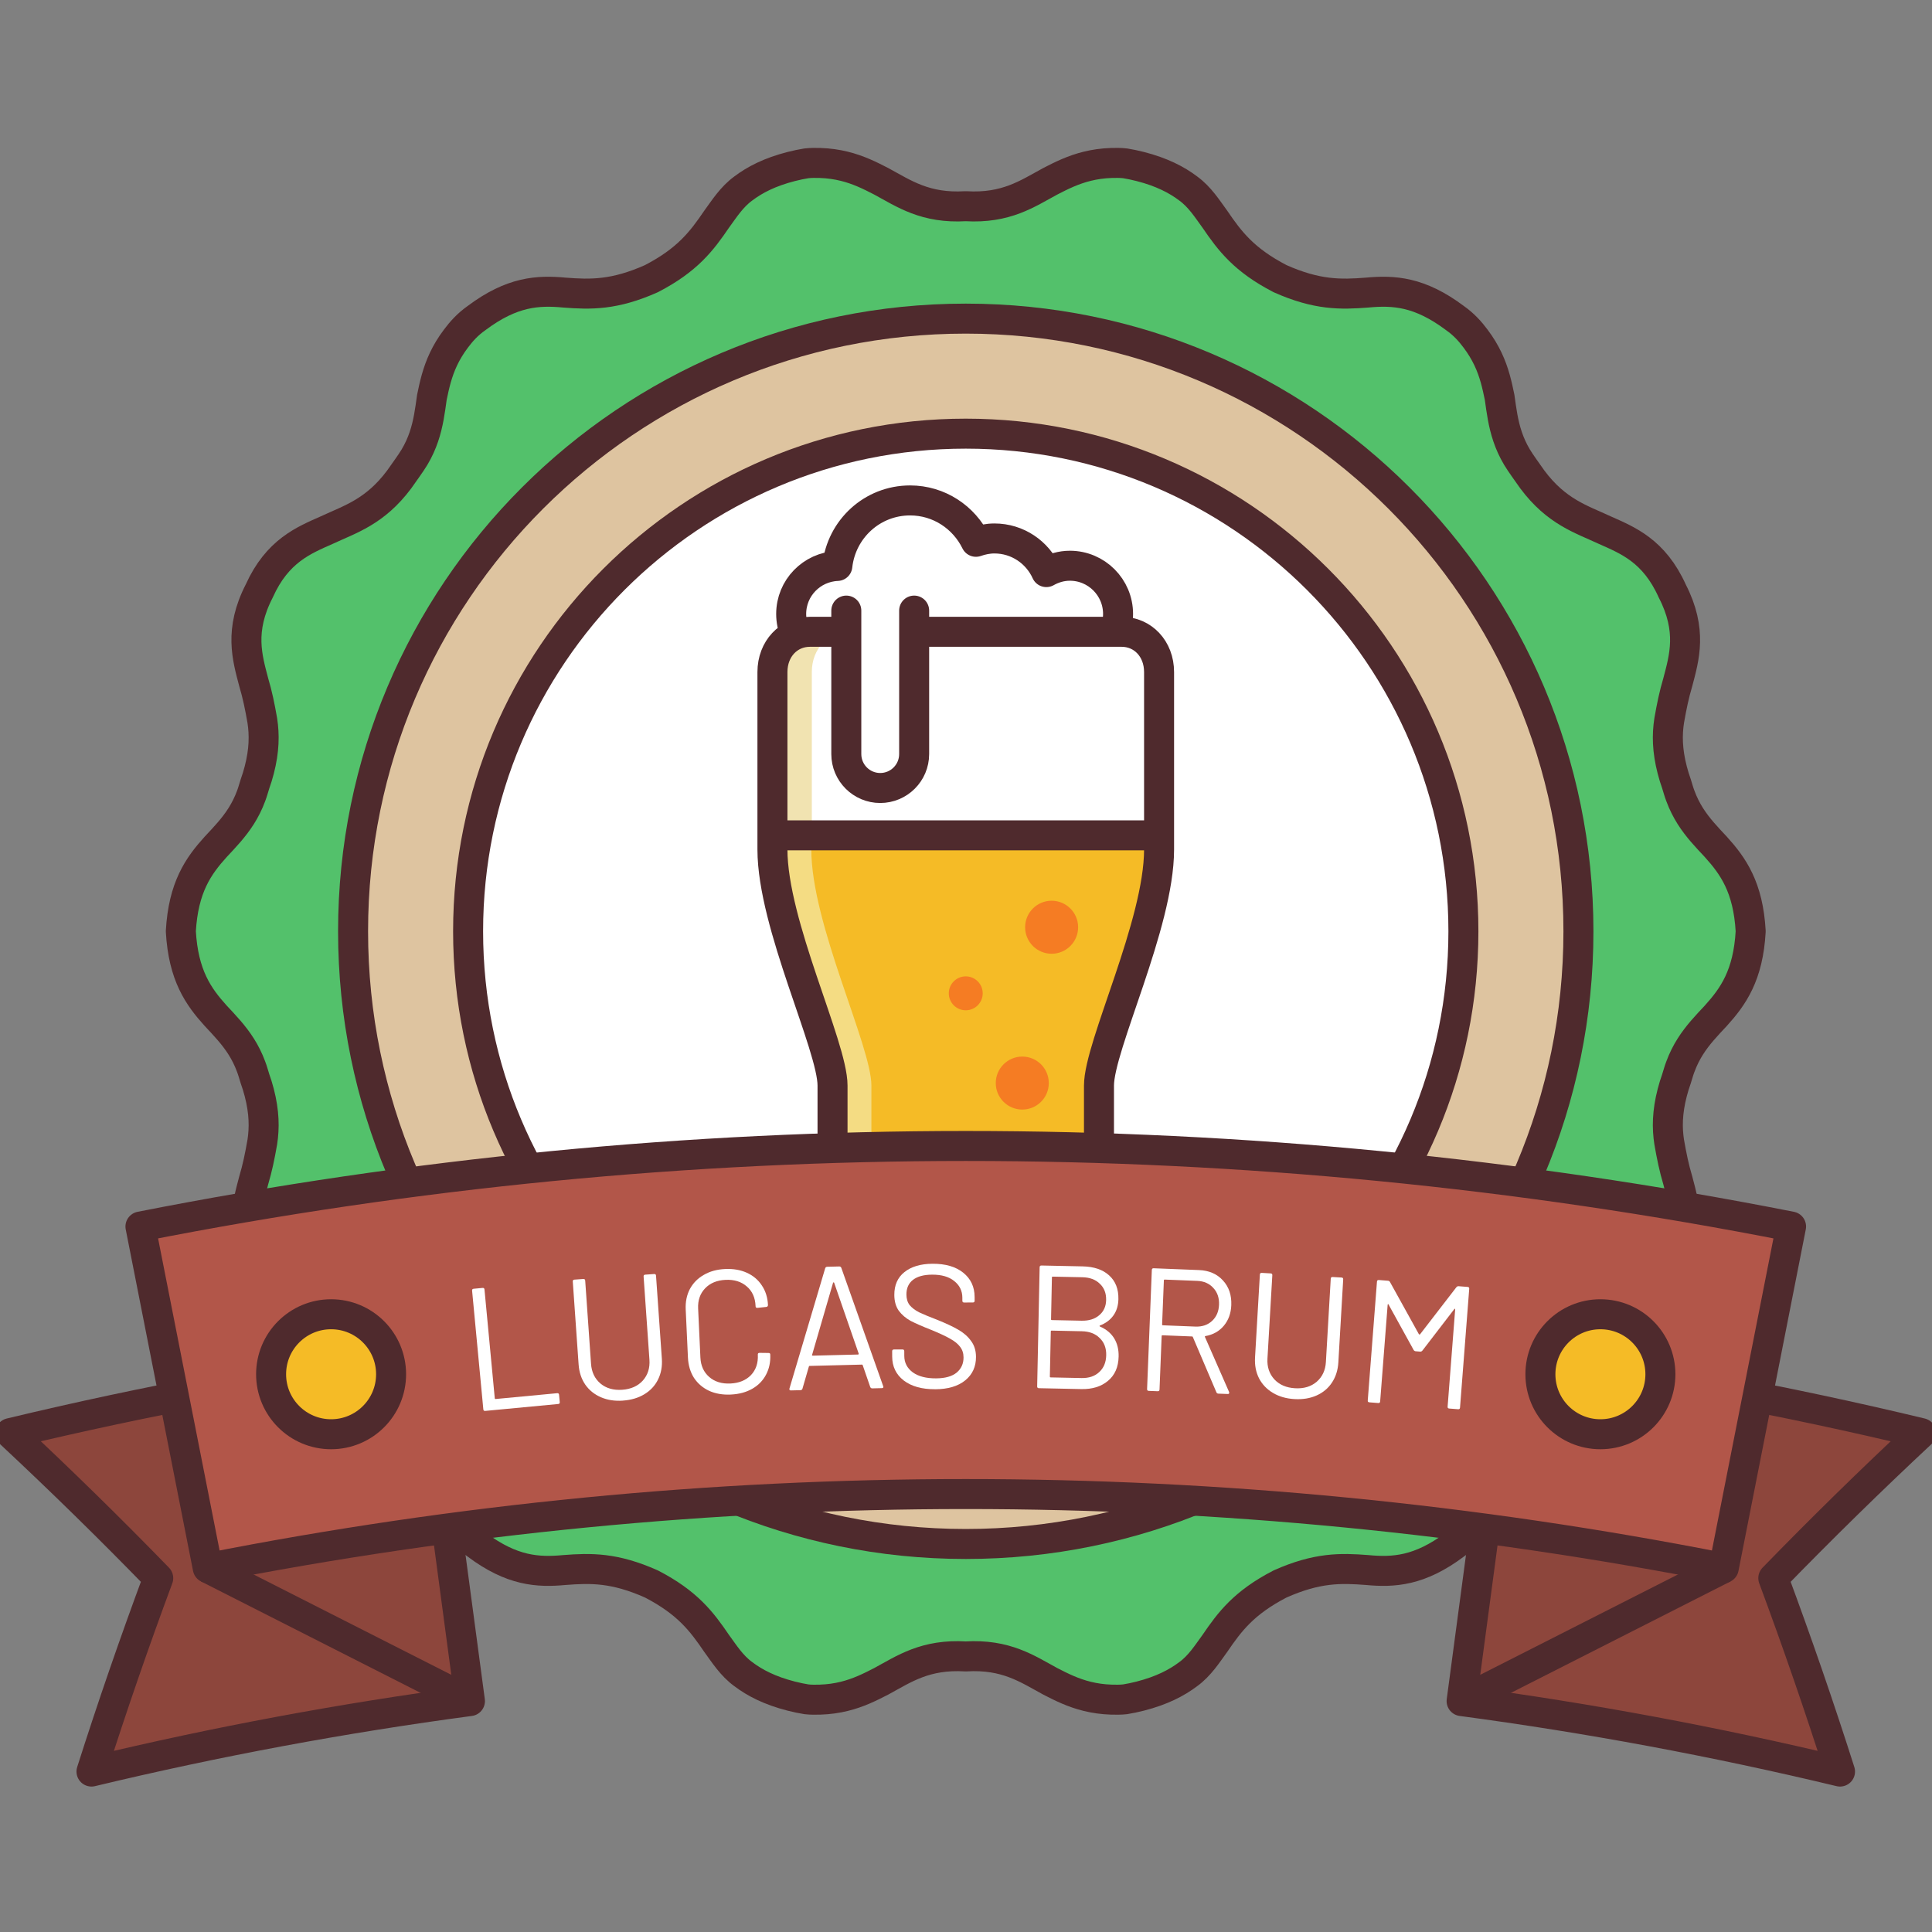 <?xml version="1.0" encoding="UTF-8" standalone="no"?>
<svg
   xmlns:dc="http://purl.org/dc/elements/1.1/"
   xmlns:cc="http://creativecommons.org/ns#"
   xmlns:rdf="http://www.w3.org/1999/02/22-rdf-syntax-ns#"
   xmlns:svg="http://www.w3.org/2000/svg"
   xmlns="http://www.w3.org/2000/svg"
   xmlns:sodipodi="http://sodipodi.sourceforge.net/DTD/sodipodi-0.dtd"
   xmlns:inkscape="http://www.inkscape.org/namespaces/inkscape"
   inkscape:version="1.0 (4035a4fb49, 2020-05-01)"
   sodipodi:docname="logo-orig.svg"
   viewBox="0 0 256 256"
   height="256"
   width="256"
   xml:space="preserve"
   id="svg2"
   version="1.1"><rect x="0" y="0" width="256" height="256" fill="#808080" stroke="none"/><defs
     id="defs6" /><sodipodi:namedview
     inkscape:current-layer="g10"
     inkscape:window-maximized="1"
     inkscape:window-y="0"
     inkscape:window-x="0"
     inkscape:cy="137.17926"
     inkscape:cx="56.811662"
     inkscape:zoom="1.1025"
     showgrid="false"
     id="namedview4"
     inkscape:window-height="1025"
     inkscape:window-width="1920"
     inkscape:pageshadow="2"
     inkscape:pageopacity="0"
     guidetolerance="10"
     gridtolerance="10"
     objecttolerance="10"
     borderopacity="1"
     bordercolor="#666666"
     pagecolor="#ffffff" /><g
     transform="matrix(1.333,0,0,-1.333,0,666.667)"
     inkscape:label="ink_ext_XXXXXX"
     inkscape:groupmode="layer"
     id="g10"><path
       d="m 46.713,331.032 c -12.621,-1.685 -25.178,-4.021 -37.619,-7.006 2.044,6.422 4.258,12.831 6.634,19.228 -4.752,4.89 -9.656,9.697 -14.711,14.415 13.599,3.265 27.321,5.819 41.112,7.661 1.525,-11.431 3.054,-22.864 4.584,-34.297"
       style="fill:#8d463c;fill-opacity:1;fill-rule:nonzero;stroke:none;stroke-width:0.149"
       id="path16" /><path
       d="m 46.713,331.032 c -12.621,-1.685 -25.178,-4.021 -37.619,-7.006 2.044,6.422 4.258,12.831 6.634,19.228 -4.752,4.89 -9.656,9.697 -14.711,14.415 13.599,3.265 27.321,5.819 41.112,7.661 1.525,-11.431 3.054,-22.864 4.584,-34.297 z"
       style="fill:none;stroke:#4f2a2d;stroke-width:2.982;stroke-linecap:butt;stroke-linejoin:round;stroke-miterlimit:10;stroke-dasharray:none;stroke-opacity:1"
       id="path18" /><path
       d="m 145.289,331.032 c 12.621,-1.685 25.178,-4.021 37.616,-7.006 -2.044,6.422 -4.255,12.831 -6.632,19.228 4.753,4.89 9.657,9.697 14.71,14.415 -13.598,3.265 -27.319,5.819 -41.114,7.661 -1.525,-11.431 -3.054,-22.864 -4.58,-34.297"
       style="fill:#8d463c;fill-opacity:1;fill-rule:nonzero;stroke:none;stroke-width:0.149"
       id="path20" /><path
       d="m 145.289,331.032 c 12.621,-1.685 25.178,-4.021 37.616,-7.006 -2.044,6.422 -4.255,12.831 -6.632,19.228 4.753,4.89 9.657,9.697 14.71,14.415 -13.598,3.265 -27.319,5.819 -41.114,7.661 -1.525,-11.431 -3.054,-22.864 -4.58,-34.297 z"
       style="fill:none;stroke:#4f2a2d;stroke-width:2.982;stroke-linecap:butt;stroke-linejoin:round;stroke-miterlimit:10;stroke-dasharray:none;stroke-opacity:1"
       id="path22" /><path
       d="m 144.619,468.514 c -3.516,2.635 -6.094,2.772 -8.727,2.527 -2.621,-0.204 -4.971,-0.255 -8.652,1.387 -3.581,1.856 -4.996,3.733 -6.474,5.903 -0.754,1.03 -1.492,2.213 -2.649,3.056 -1.15,0.871 -2.646,1.643 -4.77,2.186 -0.529,0.136 -1.032,0.239 -1.507,0.316 -0.482,0.057 -0.944,0.045 -1.378,0.036 -0.874,-0.03 -1.652,-0.148 -2.363,-0.321 -1.422,-0.346 -2.576,-0.921 -3.701,-1.501 -2.26,-1.221 -4.379,-2.717 -8.4,-2.474 -4.02,-0.243 -6.138,1.252 -8.399,2.474 -1.124,0.58 -2.277,1.155 -3.7,1.501 -0.712,0.173 -1.489,0.291 -2.363,0.321 -0.434,0.009 -0.897,0.021 -1.377,-0.036 -0.476,-0.077 -0.978,-0.18 -1.508,-0.316 -2.123,-0.543 -3.62,-1.315 -4.768,-2.186 -1.158,-0.844 -1.896,-2.026 -2.651,-3.056 -1.478,-2.169 -2.893,-4.047 -6.474,-5.903 -3.682,-1.642 -6.03,-1.591 -8.653,-1.387 -2.632,0.245 -5.211,0.107 -8.726,-2.527 -0.899,-0.628 -1.54,-1.354 -2.061,-2.055 -0.525,-0.695 -0.925,-1.372 -1.236,-2.032 -0.622,-1.32 -0.9,-2.575 -1.153,-3.808 -0.182,-1.305 -0.344,-2.585 -0.793,-3.908 -0.224,-0.662 -0.521,-1.334 -0.932,-2.026 -0.415,-0.687 -0.949,-1.39 -1.527,-2.223 -2.406,-3.226 -4.889,-3.953 -7.169,-5.019 -2.3,-1.023 -4.934,-2.056 -6.74,-6.07 -2.013,-3.915 -1.19,-6.615 -0.55,-9.056 0.373,-1.245 0.611,-2.412 0.857,-3.821 0.217,-1.4 0.202,-2.961 -0.304,-4.914 -0.125,-0.491 -0.268,-0.942 -0.421,-1.367 -0.136,-0.426 -0.242,-0.832 -0.387,-1.208 -0.278,-0.753 -0.612,-1.405 -0.983,-1.993 -0.744,-1.178 -1.638,-2.104 -2.535,-3.064 -1.73,-1.913 -3.222,-4.018 -3.469,-8.399 0.248,-4.382 1.74,-6.487 3.469,-8.4 0.897,-0.96 1.791,-1.886 2.535,-3.064 0.372,-0.589 0.705,-1.239 0.983,-1.993 0.146,-0.376 0.252,-0.781 0.387,-1.208 0.153,-0.425 0.296,-0.877 0.421,-1.366 0.506,-1.955 0.521,-3.516 0.304,-4.916 -0.246,-1.409 -0.485,-2.576 -0.857,-3.821 -0.641,-2.441 -1.464,-5.141 0.55,-9.056 1.806,-4.012 4.44,-5.045 6.74,-6.07 2.28,-1.065 4.763,-1.792 7.169,-5.019 0.578,-0.833 1.112,-1.536 1.527,-2.223 0.411,-0.693 0.708,-1.364 0.932,-2.026 0.448,-1.322 0.61,-2.603 0.793,-3.908 0.253,-1.233 0.53,-2.488 1.153,-3.808 0.312,-0.661 0.711,-1.337 1.236,-2.032 0.52,-0.701 1.162,-1.427 2.061,-2.053 3.515,-2.636 6.093,-2.773 8.726,-2.529 2.623,0.204 4.971,0.255 8.653,-1.387 3.581,-1.855 4.996,-3.733 6.474,-5.903 0.755,-1.03 1.493,-2.214 2.651,-3.056 1.148,-0.871 2.645,-1.643 4.768,-2.186 0.53,-0.136 1.033,-0.239 1.508,-0.316 0.481,-0.057 0.943,-0.045 1.377,-0.034 0.874,0.028 1.651,0.146 2.363,0.319 1.423,0.346 2.576,0.921 3.7,1.501 2.261,1.223 4.38,2.717 8.399,2.474 4.021,0.243 6.139,-1.251 8.4,-2.474 1.124,-0.58 2.278,-1.155 3.701,-1.501 0.711,-0.173 1.489,-0.291 2.363,-0.319 0.434,-0.01 0.896,-0.022 1.378,0.034 0.476,0.077 0.978,0.18 1.507,0.316 2.123,0.543 3.62,1.315 4.77,2.186 1.157,0.842 1.895,2.026 2.649,3.056 1.478,2.169 2.892,4.048 6.474,5.903 3.681,1.642 6.031,1.591 8.652,1.387 2.633,-0.245 5.211,-0.107 8.727,2.529 0.898,0.626 1.54,1.352 2.061,2.053 0.525,0.695 0.924,1.372 1.236,2.032 0.623,1.32 0.899,2.575 1.153,3.808 0.182,1.305 0.344,2.585 0.793,3.908 0.224,0.662 0.52,1.333 0.932,2.026 0.414,0.687 0.948,1.39 1.527,2.223 2.406,3.226 4.889,3.954 7.17,5.019 2.301,1.024 4.934,2.058 6.739,6.07 2.014,3.915 1.191,6.615 0.55,9.056 -0.373,1.245 -0.611,2.412 -0.857,3.821 -0.218,1.4 -0.203,2.961 0.304,4.916 0.125,0.489 0.268,0.941 0.42,1.366 0.136,0.426 0.242,0.832 0.388,1.208 0.279,0.754 0.611,1.404 0.983,1.993 0.744,1.178 1.639,2.104 2.535,3.064 1.731,1.913 3.225,4.018 3.471,8.4 -0.246,4.38 -1.74,6.486 -3.471,8.399 -0.896,0.96 -1.791,1.886 -2.535,3.064 -0.371,0.589 -0.704,1.24 -0.983,1.993 -0.146,0.376 -0.252,0.781 -0.388,1.208 -0.152,0.425 -0.295,0.877 -0.42,1.367 -0.507,1.953 -0.522,3.514 -0.304,4.914 0.246,1.409 0.485,2.576 0.857,3.821 0.641,2.441 1.464,5.141 -0.55,9.056 -1.806,4.014 -4.439,5.047 -6.739,6.07 -2.281,1.066 -4.764,1.792 -7.17,5.019 -0.579,0.833 -1.112,1.536 -1.527,2.223 -0.412,0.692 -0.708,1.364 -0.932,2.026 -0.449,1.322 -0.611,2.603 -0.793,3.908 -0.253,1.233 -0.529,2.488 -1.153,3.808 -0.312,0.66 -0.711,1.337 -1.236,2.032 -0.52,0.701 -1.163,1.427 -2.061,2.055"
       style="fill:#53c16b;fill-opacity:1;fill-rule:nonzero;stroke:none;stroke-width:0.149"
       id="path24" /><path
       d="m 144.619,468.514 c -3.516,2.635 -6.094,2.772 -8.727,2.527 -2.621,-0.204 -4.971,-0.255 -8.652,1.387 -3.581,1.856 -4.996,3.733 -6.474,5.903 -0.754,1.03 -1.492,2.213 -2.649,3.056 -1.15,0.871 -2.646,1.643 -4.77,2.186 -0.529,0.136 -1.032,0.239 -1.507,0.316 -0.482,0.057 -0.944,0.045 -1.378,0.036 -0.874,-0.03 -1.652,-0.148 -2.363,-0.321 -1.422,-0.346 -2.576,-0.921 -3.701,-1.501 -2.26,-1.221 -4.379,-2.717 -8.4,-2.474 -4.02,-0.243 -6.138,1.252 -8.399,2.474 -1.124,0.58 -2.277,1.155 -3.7,1.501 -0.712,0.173 -1.489,0.291 -2.363,0.321 -0.434,0.009 -0.897,0.021 -1.377,-0.036 -0.476,-0.077 -0.978,-0.18 -1.508,-0.316 -2.123,-0.543 -3.62,-1.315 -4.768,-2.186 -1.158,-0.844 -1.896,-2.026 -2.651,-3.056 -1.478,-2.169 -2.893,-4.047 -6.474,-5.903 -3.682,-1.642 -6.03,-1.591 -8.653,-1.387 -2.632,0.245 -5.211,0.107 -8.726,-2.527 -0.899,-0.628 -1.54,-1.354 -2.061,-2.055 -0.525,-0.695 -0.925,-1.372 -1.236,-2.032 -0.622,-1.32 -0.9,-2.575 -1.153,-3.808 -0.182,-1.305 -0.344,-2.585 -0.793,-3.908 -0.224,-0.662 -0.521,-1.334 -0.932,-2.026 -0.415,-0.687 -0.949,-1.39 -1.527,-2.223 -2.406,-3.226 -4.889,-3.953 -7.169,-5.019 -2.3,-1.023 -4.934,-2.056 -6.74,-6.07 -2.013,-3.915 -1.19,-6.615 -0.55,-9.056 0.373,-1.245 0.611,-2.412 0.857,-3.821 0.217,-1.4 0.202,-2.961 -0.304,-4.914 -0.125,-0.491 -0.268,-0.942 -0.421,-1.367 -0.136,-0.426 -0.242,-0.832 -0.387,-1.208 -0.278,-0.753 -0.612,-1.405 -0.983,-1.993 -0.744,-1.178 -1.638,-2.104 -2.535,-3.064 -1.73,-1.913 -3.222,-4.018 -3.469,-8.399 0.248,-4.382 1.74,-6.487 3.469,-8.4 0.897,-0.96 1.791,-1.886 2.535,-3.064 0.372,-0.589 0.705,-1.239 0.983,-1.993 0.146,-0.376 0.252,-0.781 0.387,-1.208 0.153,-0.425 0.296,-0.877 0.421,-1.366 0.506,-1.955 0.521,-3.516 0.304,-4.916 -0.246,-1.409 -0.485,-2.576 -0.857,-3.821 -0.641,-2.441 -1.464,-5.141 0.55,-9.056 1.806,-4.012 4.44,-5.045 6.74,-6.07 2.28,-1.065 4.763,-1.792 7.169,-5.019 0.578,-0.833 1.112,-1.536 1.527,-2.223 0.411,-0.693 0.708,-1.364 0.932,-2.026 0.448,-1.322 0.61,-2.603 0.793,-3.908 0.253,-1.233 0.53,-2.488 1.153,-3.808 0.312,-0.661 0.711,-1.337 1.236,-2.032 0.52,-0.701 1.162,-1.427 2.061,-2.053 3.515,-2.636 6.093,-2.773 8.726,-2.529 2.623,0.204 4.971,0.255 8.653,-1.387 3.581,-1.855 4.996,-3.733 6.474,-5.903 0.755,-1.03 1.493,-2.214 2.651,-3.056 1.148,-0.871 2.645,-1.643 4.768,-2.186 0.53,-0.136 1.033,-0.239 1.508,-0.316 0.481,-0.057 0.943,-0.045 1.377,-0.034 0.874,0.028 1.651,0.146 2.363,0.319 1.423,0.346 2.576,0.921 3.7,1.501 2.261,1.223 4.38,2.717 8.399,2.474 4.021,0.243 6.139,-1.251 8.4,-2.474 1.124,-0.58 2.278,-1.155 3.701,-1.501 0.711,-0.173 1.489,-0.291 2.363,-0.319 0.434,-0.01 0.896,-0.022 1.378,0.034 0.476,0.077 0.978,0.18 1.507,0.316 2.123,0.543 3.62,1.315 4.77,2.186 1.157,0.842 1.895,2.026 2.649,3.056 1.478,2.169 2.892,4.048 6.474,5.903 3.681,1.642 6.031,1.591 8.652,1.387 2.633,-0.245 5.211,-0.107 8.727,2.529 0.898,0.626 1.54,1.352 2.061,2.053 0.525,0.695 0.924,1.372 1.236,2.032 0.623,1.32 0.899,2.575 1.153,3.808 0.182,1.305 0.344,2.585 0.793,3.908 0.224,0.662 0.52,1.333 0.932,2.026 0.414,0.687 0.948,1.39 1.527,2.223 2.406,3.226 4.889,3.954 7.17,5.019 2.301,1.024 4.934,2.058 6.739,6.07 2.014,3.915 1.191,6.615 0.55,9.056 -0.373,1.245 -0.611,2.412 -0.857,3.821 -0.218,1.4 -0.203,2.961 0.304,4.916 0.125,0.489 0.268,0.941 0.42,1.366 0.136,0.426 0.242,0.832 0.388,1.208 0.279,0.754 0.611,1.404 0.983,1.993 0.744,1.178 1.639,2.104 2.535,3.064 1.731,1.913 3.225,4.018 3.471,8.4 -0.246,4.38 -1.74,6.486 -3.471,8.399 -0.896,0.96 -1.791,1.886 -2.535,3.064 -0.371,0.589 -0.704,1.24 -0.983,1.993 -0.146,0.376 -0.252,0.781 -0.388,1.208 -0.152,0.425 -0.295,0.877 -0.42,1.367 -0.507,1.953 -0.522,3.514 -0.304,4.914 0.246,1.409 0.485,2.576 0.857,3.821 0.641,2.441 1.464,5.141 -0.55,9.056 -1.806,4.014 -4.439,5.047 -6.739,6.07 -2.281,1.066 -4.764,1.792 -7.17,5.019 -0.579,0.833 -1.112,1.536 -1.527,2.223 -0.412,0.692 -0.708,1.364 -0.932,2.026 -0.449,1.322 -0.611,2.603 -0.793,3.908 -0.253,1.233 -0.529,2.488 -1.153,3.808 -0.312,0.66 -0.711,1.337 -1.236,2.032 -0.52,0.701 -1.163,1.427 -2.061,2.055 z"
       style="fill:none;stroke:#4f2a2d;stroke-width:2.982;stroke-linecap:butt;stroke-linejoin:round;stroke-miterlimit:10;stroke-dasharray:none;stroke-opacity:1"
       id="path26" /><path
       d="m 156.902,407.551 c 0,-33.636 -27.268,-60.903 -60.903,-60.903 -33.635,0 -60.902,27.267 -60.902,60.903 0,33.635 27.267,60.902 60.902,60.902 33.634,0 60.903,-27.267 60.903,-60.902"
       style="fill:#dec4a0;fill-opacity:1;fill-rule:nonzero;stroke:none;stroke-width:0.149"
       id="path28" /><path
       d="m 156.902,407.551 c 0,-33.636 -27.268,-60.903 -60.903,-60.903 -33.635,0 -60.902,27.267 -60.902,60.903 0,33.635 27.267,60.902 60.902,60.902 33.634,0 60.903,-27.267 60.903,-60.902 z"
       style="fill:none;stroke:#4f2a2d;stroke-width:2.982;stroke-linecap:butt;stroke-linejoin:round;stroke-miterlimit:10;stroke-dasharray:none;stroke-opacity:1"
       id="path30" /><path
       d="m 145.468,407.551 c 0,-27.324 -22.145,-49.469 -49.469,-49.469 -27.322,0 -49.468,22.145 -49.468,49.469 0,27.322 22.146,49.468 49.468,49.468 27.323,0 49.469,-22.145 49.469,-49.468"
       style="fill:#ffffff;fill-opacity:1;fill-rule:nonzero;stroke:none;stroke-width:0.149"
       id="path32" /><path
       d="m 145.468,407.551 c 0,-27.324 -22.145,-49.469 -49.469,-49.469 -27.322,0 -49.468,22.145 -49.468,49.469 0,27.322 22.146,49.468 49.468,49.468 27.323,0 49.469,-22.145 49.469,-49.468 z"
       style="fill:none;stroke:#4f2a2d;stroke-width:2.982;stroke-linecap:butt;stroke-linejoin:round;stroke-miterlimit:10;stroke-dasharray:none;stroke-opacity:1"
       id="path34" /><path
       d="m 106.349,443.889 c -0.854,0 -1.646,-0.243 -2.339,-0.632 -0.89,1.967 -2.861,3.343 -5.159,3.343 -0.649,0 -1.263,-0.131 -1.841,-0.331 -1.189,2.427 -3.66,4.112 -6.544,4.112 -3.768,0 -6.829,-2.854 -7.231,-6.513 -2.552,-0.11 -4.589,-2.193 -4.589,-4.771 0,-2.645 2.146,-4.79 4.792,-4.79 1.663,0 3.126,0.847 3.983,2.135 0.93,-0.428 1.955,-0.684 3.045,-0.684 1.573,0 3.018,0.508 4.211,1.352 1.037,-1.133 2.516,-1.855 4.175,-1.855 1.321,0 2.523,0.473 3.487,1.232 0.856,-1.309 2.329,-2.18 4.011,-2.18 2.643,0 4.79,2.146 4.79,4.79 0,2.646 -2.147,4.792 -4.79,4.792"
       style="fill:#ffffff;fill-opacity:1;fill-rule:nonzero;stroke:none;stroke-width:0.149"
       id="path36" /><path
       d="m 106.349,443.889 c -0.854,0 -1.646,-0.243 -2.339,-0.632 -0.89,1.967 -2.861,3.343 -5.159,3.343 -0.649,0 -1.263,-0.131 -1.841,-0.331 -1.189,2.427 -3.66,4.112 -6.544,4.112 -3.768,0 -6.829,-2.854 -7.231,-6.513 -2.552,-0.11 -4.589,-2.193 -4.589,-4.771 0,-2.645 2.146,-4.79 4.792,-4.79 1.663,0 3.126,0.847 3.983,2.135 0.93,-0.428 1.955,-0.684 3.045,-0.684 1.573,0 3.018,0.508 4.211,1.352 1.037,-1.133 2.516,-1.855 4.175,-1.855 1.321,0 2.523,0.473 3.487,1.232 0.856,-1.309 2.329,-2.18 4.011,-2.18 2.643,0 4.79,2.146 4.79,4.79 0,2.646 -2.147,4.792 -4.79,4.792 z"
       style="fill:none;stroke:#4f2a2d;stroke-width:2.982;stroke-linecap:butt;stroke-linejoin:round;stroke-miterlimit:10;stroke-dasharray:none;stroke-opacity:1"
       id="path38" /><path
       d="m 76.783,417.088 c 0,-0.476 0,-0.945 0,-1.404 0,-7.449 5.974,-19.533 5.974,-23.468 0,-3.932 0,-12.925 0,-14.893 0,-1.967 0.702,-4.215 2.952,-4.215 h 20.582 c 2.25,0 2.951,2.248 2.951,4.215 0,1.968 0,10.962 0,14.893 0,3.935 5.974,16.019 5.974,23.468 0,0.459 0,0.929 0,1.404 H 76.783"
       style="fill:#f5bb26;fill-opacity:1;fill-rule:nonzero;stroke:none;stroke-width:0.149"
       id="path40" /><path
       d="m 86.621,377.322 c 0,1.968 0,10.962 0,14.893 0,3.935 -5.974,16.019 -5.974,23.468 0,0.459 0,0.929 0,1.404 h -3.864 c 0,-0.476 0,-0.945 0,-1.404 0,-7.449 5.974,-19.533 5.974,-23.468 0,-3.932 0,-12.925 0,-14.893 0,-1.967 0.702,-4.215 2.952,-4.215 h 3.864 c -2.25,0 -2.952,2.248 -2.952,4.215"
       style="fill:#f4dc83;fill-opacity:1;fill-rule:nonzero;stroke:none;stroke-width:0.149"
       id="path42" /><path
       d="m 115.216,433.318 c 0,2.317 -1.618,4.003 -3.724,4.003 H 80.507 c -2.107,0 -3.724,-1.686 -3.724,-4.003 0,0 0,-8.971 0,-16.231 h 38.433 c 0,7.26 0,16.231 0,16.231"
       style="fill:#ffffff;fill-opacity:1;fill-rule:nonzero;stroke:none;stroke-width:0.149"
       id="path44" /><path
       d="m 84.421,437.322 h -3.665 c -2.107,0 -3.724,-1.686 -3.724,-4.003 0,0 0,-8.971 0,-16.231 h 3.665 c 0,7.26 0,16.231 0,16.231 0,2.317 1.617,4.003 3.724,4.003"
       style="fill:#f1e3b1;fill-opacity:1;fill-rule:nonzero;stroke:none;stroke-width:0.149"
       id="path46" /><path
       d="M 76.783,417.088 H 115.216"
       style="fill:none;stroke:#4f2a2d;stroke-width:2.982;stroke-linecap:butt;stroke-linejoin:round;stroke-miterlimit:10;stroke-dasharray:none;stroke-opacity:1"
       id="path48" /><path
       d="m 80.507,437.322 c -2.107,0 -3.724,-1.686 -3.724,-4.003 0,0 0,-10.188 0,-17.635 0,-7.449 5.974,-19.533 5.974,-23.468 0,-3.932 0,-12.925 0,-14.893 0,-1.967 0.702,-4.215 2.952,-4.215 h 20.582 c 2.25,0 2.951,2.248 2.951,4.215 0,1.968 0,10.962 0,14.893 0,3.935 5.974,16.019 5.974,23.468 0,7.447 0,17.635 0,17.635 0,2.317 -1.618,4.003 -3.724,4.003 z"
       style="fill:none;stroke:#4f2a2d;stroke-width:2.982;stroke-linecap:butt;stroke-linejoin:round;stroke-miterlimit:10;stroke-dasharray:none;stroke-opacity:1"
       id="path50" /><path
       d="m 84.126,439.43 v -14.261 c 0,-1.862 1.51,-3.373 3.372,-3.373 1.862,0 3.372,1.51 3.372,3.373 v 14.261"
       style="fill:#ffffff;fill-opacity:1;fill-rule:nonzero;stroke:none;stroke-width:0.149"
       id="path52" /><path
       d="m 84.126,439.43 v -14.261 c 0,-1.862 1.51,-3.373 3.372,-3.373 1.862,0 3.372,1.51 3.372,3.373 v 14.261"
       style="fill:none;stroke:#4f2a2d;stroke-width:2.982;stroke-linecap:round;stroke-linejoin:round;stroke-miterlimit:10;stroke-dasharray:none;stroke-opacity:1"
       id="path54" /><path
       d="m 107.17,407.955 c 0,-1.455 -1.181,-2.636 -2.635,-2.636 -1.454,0 -2.635,1.181 -2.635,2.636 0,1.454 1.181,2.635 2.635,2.635 1.454,0 2.635,-1.181 2.635,-2.635"
       style="fill:#f57c23;fill-opacity:1;fill-rule:nonzero;stroke:none;stroke-width:0.149"
       id="path56" /><path
       d="m 104.254,392.463 c 0,-1.454 -1.181,-2.633 -2.635,-2.633 -1.455,0 -2.636,1.179 -2.636,2.633 0,1.455 1.181,2.635 2.636,2.635 1.454,0 2.635,-1.179 2.635,-2.635"
       style="fill:#f57c23;fill-opacity:1;fill-rule:nonzero;stroke:none;stroke-width:0.149"
       id="path58" /><path
       d="m 93.699,384.839 c 0,-1.123 -0.914,-2.037 -2.037,-2.037 -1.124,0 -2.038,0.914 -2.038,2.037 0,1.124 0.914,2.038 2.038,2.038 1.123,0 2.037,-0.914 2.037,-2.038"
       style="fill:#f57c23;fill-opacity:1;fill-rule:nonzero;stroke:none;stroke-width:0.149"
       id="path60" /><path
       d="m 97.685,401.385 c 0,-0.93 -0.754,-1.686 -1.686,-1.686 -0.93,0 -1.685,0.756 -1.685,1.686 0,0.93 0.755,1.686 1.685,1.686 0.931,0 1.686,-0.756 1.686,-1.686"
       style="fill:#f57c23;fill-opacity:1;fill-rule:nonzero;stroke:none;stroke-width:0.149"
       id="path62" /><path
       d="m 171.346,344.255 c -49.749,9.808 -100.941,9.808 -150.693,0 -2.231,11.316 -4.461,22.633 -6.692,33.948 54.169,10.678 109.907,10.678 164.077,0 -2.231,-11.315 -4.458,-22.631 -6.691,-33.948"
       style="fill:#b25649;fill-opacity:1;fill-rule:nonzero;stroke:none;stroke-width:0.149"
       id="path64" /><path
       d="m 171.346,344.255 c -49.749,9.808 -100.941,9.808 -150.693,0 -2.231,11.316 -4.461,22.633 -6.692,33.948 54.169,10.678 109.907,10.678 164.077,0 -2.231,-11.315 -4.458,-22.631 -6.691,-33.948 z"
       style="fill:none;stroke:#4f2a2d;stroke-width:2.982;stroke-linecap:butt;stroke-linejoin:round;stroke-miterlimit:10;stroke-dasharray:none;stroke-opacity:1"
       id="path66" /><path
       d="M 171.346,344.255 145.289,331.032"
       style="fill:none;stroke:#4f2a2d;stroke-width:2.982;stroke-linecap:butt;stroke-linejoin:miter;stroke-miterlimit:10;stroke-dasharray:none;stroke-opacity:1"
       id="path68" /><path
       d="m 20.653,344.255 26.06,-13.223"
       style="fill:none;stroke:#4f2a2d;stroke-width:2.982;stroke-linecap:butt;stroke-linejoin:miter;stroke-miterlimit:10;stroke-dasharray:none;stroke-opacity:1"
       id="path70" /><g
       style="font-style:normal;font-variant:normal;font-weight:800;font-stretch:normal;font-size:11.684px;line-height:1.25;font-family:Barlow;-inkscape-font-specification:'Barlow, Ultra-Bold';font-variant-ligatures:normal;font-variant-caps:normal;font-variant-numeric:normal;font-variant-east-asian:normal;fill:#ffffff;fill-opacity:1;stroke:none;stroke-width:0.438"
       id="text1489"
       transform="matrix(-1.485,0.136,0.136,1.485,-24.075,-63.432)"
       aria-label="LUCAS BRUM"><path
         id="path1668"
         d="m -22.399,287.107 q 0.115,-0.022 0.136,0.093 l 1.467,7.809 q 0.022,0.115 -0.093,0.136 l -0.586,0.11 q -0.115,0.022 -0.136,-0.093 l -1.346,-7.166 q -0.009,-0.046 -0.055,-0.037 l -4.054,0.761 q -0.115,0.022 -0.136,-0.093 l -0.091,-0.482 q -0.022,-0.115 0.093,-0.136 z" /><path
         id="path1670"
         d="m -31.479,288.627 q 0.807,-0.131 1.483,0.09 0.675,0.222 1.115,0.742 0.442,0.532 0.567,1.305 l 0.89,5.466 q 0.019,0.115 -0.097,0.134 l -0.588,0.096 q -0.115,0.019 -0.134,-0.097 l -0.893,-5.489 q -0.133,-0.819 -0.748,-1.251 -0.613,-0.421 -1.478,-0.28 -0.865,0.141 -1.313,0.735 -0.446,0.605 -0.313,1.424 l 0.893,5.489 q 0.019,0.115 -0.097,0.134 l -0.588,0.096 q -0.115,0.019 -0.134,-0.097 l -0.89,-5.466 q -0.126,-0.773 0.125,-1.417 0.241,-0.631 0.811,-1.055 0.57,-0.424 1.389,-0.557 z" /><path
         id="path1672"
         d="m -38.607,289.686 q 0.81,-0.112 1.467,0.115 0.658,0.239 1.086,0.77 0.417,0.544 0.523,1.308 l 0.441,3.183 q 0.104,0.752 -0.151,1.377 -0.267,0.627 -0.837,1.024 -0.569,0.409 -1.379,0.521 -0.81,0.112 -1.467,-0.115 -0.657,-0.228 -1.071,-0.748 -0.426,-0.519 -0.528,-1.26 -0.008,-0.058 0.022,-0.097 0.03,-0.04 0.076,-0.046 l 0.585,-0.116 q 0.116,-0.016 0.13,0.088 l 0.005,0.035 q 0.114,0.822 0.702,1.236 0.59,0.426 1.446,0.307 0.856,-0.119 1.308,-0.688 0.452,-0.57 0.34,-1.38 l -0.449,-3.241 q -0.112,-0.81 -0.702,-1.236 -0.59,-0.426 -1.446,-0.307 -0.856,0.119 -1.31,0.677 -0.452,0.57 -0.338,1.392 l 0.003,0.023 q 0.014,0.104 -0.101,0.12 l -0.595,0.047 q -0.116,0.016 -0.13,-0.088 -0.104,-0.752 0.163,-1.379 0.257,-0.614 0.827,-1.011 0.57,-0.397 1.38,-0.51 z" /><path
         id="path1674"
         d="m -47.961,290.957 q 0.104,-0.012 0.15,0.077 l 0.635,1.408 q 0.016,0.034 0.05,0.029 l 3.47,-0.406 q 0.035,-0.004 0.042,-0.04 l 0.293,-1.517 q 0.024,-0.097 0.128,-0.109 l 0.627,-0.073 q 0.128,-0.015 0.108,0.117 l -1.641,8.203 q -0.024,0.097 -0.128,0.109 l -0.789,0.092 q -0.104,0.012 -0.15,-0.077 l -3.5,-7.602 -0.017,-0.045 q -0.009,-0.081 0.095,-0.093 z m 4.205,1.861 q 0.009,-0.025 -0.005,-0.046 -0.025,-0.009 -0.048,-0.006 l -2.994,0.35 q -0.023,0.003 -0.033,0.016 -0.021,0.026 -0.006,0.048 l 2.062,4.559 q 0.014,0.022 0.038,0.019 0.023,-0.003 0.032,-0.027 z" /><path
         id="path1676"
         d="m -52.132,291.281 q 1.314,-0.127 2.139,0.391 0.813,0.52 0.909,1.508 l 0.035,0.361 q 0.011,0.116 -0.105,0.128 l -0.57,0.055 q -0.116,0.011 -0.128,-0.105 l -0.03,-0.314 q -0.065,-0.675 -0.664,-1.039 -0.598,-0.353 -1.586,-0.257 -0.895,0.087 -1.325,0.504 -0.428,0.429 -0.367,1.057 0.039,0.407 0.289,0.676 0.237,0.27 0.716,0.482 0.467,0.213 1.313,0.471 0.906,0.264 1.419,0.473 0.503,0.221 0.845,0.599 0.331,0.391 0.392,1.019 0.095,0.977 -0.528,1.577 -0.633,0.613 -1.819,0.728 -1.291,0.125 -2.094,-0.408 -0.803,-0.533 -0.9,-1.533 l -0.025,-0.256 q -0.011,-0.116 0.105,-0.128 l 0.581,-0.056 q 0.116,-0.011 0.128,0.105 l 0.02,0.209 q 0.065,0.675 0.642,1.053 0.565,0.38 1.507,0.288 0.826,-0.08 1.235,-0.46 0.409,-0.38 0.347,-1.02 -0.041,-0.419 -0.277,-0.678 -0.247,-0.246 -0.663,-0.417 -0.426,-0.158 -1.295,-0.403 -0.883,-0.267 -1.424,-0.519 -0.553,-0.252 -0.909,-0.663 -0.367,-0.399 -0.428,-1.027 -0.095,-0.977 0.57,-1.628 0.665,-0.651 1.944,-0.775 z" /><path
         id="path1678"
         d="m -62.688,296.515 q 0.056,-0.039 -0.005,-0.07 -0.647,-0.212 -1.009,-0.69 -0.362,-0.478 -0.412,-1.189 -0.074,-1.049 0.561,-1.679 0.623,-0.63 1.719,-0.707 l 2.821,-0.199 q 0.117,-0.008 0.125,0.108 l 0.56,7.926 q 0.008,0.117 -0.108,0.125 l -2.739,0.193 q -1.131,0.08 -1.811,-0.434 -0.692,-0.513 -0.764,-1.527 -0.045,-0.641 0.237,-1.118 0.272,-0.464 0.826,-0.738 z m 3.441,2.955 q 0.047,-0.003 0.043,-0.05 l -0.198,-2.797 q -0.003,-0.047 -0.05,-0.043 l -1.981,0.14 q -0.734,0.052 -1.138,0.467 -0.416,0.416 -0.37,1.057 0.048,0.676 0.519,1.041 0.46,0.377 1.194,0.326 z m -2.536,-6.556 q -0.734,0.052 -1.136,0.502 -0.413,0.451 -0.363,1.162 0.05,0.711 0.534,1.098 0.473,0.4 1.231,0.346 l 2.016,-0.142 q 0.047,-0.003 0.043,-0.05 l -0.213,-3.019 q -0.003,-0.047 -0.05,-0.043 z" /><path
         id="path1680"
         d="m -70.968,292.711 q 0.105,-0.005 0.144,0.074 l 1.902,3.529 q 0.013,0.034 0.048,0.033 l 1.984,-0.102 q 0.047,-0.002 0.044,-0.049 l -0.184,-3.571 q -0.006,-0.117 0.111,-0.123 l 0.595,-0.031 q 0.117,-0.006 0.123,0.111 l 0.409,7.935 q 0.006,0.117 -0.111,0.123 l -3.022,0.156 q -1.004,0.052 -1.654,-0.546 -0.65,-0.587 -0.702,-1.59 -0.042,-0.817 0.372,-1.411 0.414,-0.595 1.164,-0.797 0.045,-0.026 0.02,-0.059 l -1.936,-3.504 q -0.013,-0.023 -0.015,-0.058 -0.004,-0.082 0.089,-0.086 z m 4.27,7.244 q 0.047,-0.002 0.044,-0.049 l -0.152,-2.952 q -0.002,-0.047 -0.049,-0.044 l -2.17,0.112 q -0.677,0.035 -1.075,0.477 -0.398,0.442 -0.364,1.119 0.035,0.677 0.477,1.075 0.442,0.41 1.119,0.375 z" /><path
         id="path1682"
         d="m -76.041,292.811 q 0.817,-0.027 1.459,0.279 0.641,0.306 1.011,0.878 0.37,0.584 0.396,1.366 l 0.183,5.535 q 0.004,0.117 -0.113,0.121 l -0.596,0.02 q -0.117,0.004 -0.121,-0.113 l -0.184,-5.559 q -0.027,-0.829 -0.582,-1.337 -0.554,-0.496 -1.43,-0.467 -0.876,0.029 -1.396,0.561 -0.52,0.543 -0.492,1.372 l 0.184,5.559 q 0.004,0.117 -0.113,0.121 l -0.596,0.02 q -0.117,0.004 -0.121,-0.113 l -0.183,-5.535 q -0.026,-0.782 0.305,-1.39 0.319,-0.595 0.939,-0.943 0.62,-0.348 1.449,-0.375 z" /><path
         id="path1684"
         d="m -86.111,301.218 q -0.057,0.083 -0.139,0.084 l -0.608,0.008 q -0.117,0.002 -0.118,-0.115 l -0.111,-7.944 q -0.002,-0.117 0.115,-0.118 l 0.596,-0.008 q 0.117,-0.002 0.118,0.115 l 0.09,6.496 q 4.88e-4,0.035 0.024,0.046 0.024,0.011 0.035,-0.024 l 1.864,-2.947 q 0.057,-0.083 0.139,-0.084 l 0.304,-0.004 q 0.082,-10e-4 0.141,0.068 l 1.945,2.871 q 0.012,0.035 0.035,0.023 0.023,-0.012 0.023,-0.047 l -0.09,-6.461 q -0.002,-0.117 0.115,-0.118 l 0.596,-0.008 q 0.117,-0.002 0.118,0.115 l 0.111,7.944 q 0.002,0.117 -0.115,0.118 l -0.608,0.008 q -0.093,0.001 -0.141,-0.068 l -2.243,-3.299 q -0.012,-0.011 -0.035,-0.011 -0.023,3.3e-4 -0.035,0.012 z" /></g><path
       d="m 165.05,363.52 c 0,-3.294 -2.67,-5.964 -5.964,-5.964 -3.294,0 -5.964,2.67 -5.964,5.964 0,3.294 2.67,5.964 5.964,5.964 3.294,0 5.964,-2.67 5.964,-5.964"
       style="fill:#f5bb26;fill-opacity:1;fill-rule:nonzero;stroke:none;stroke-width:0.149"
       id="path102" /><path
       d="m 165.05,363.52 c 0,-3.294 -2.67,-5.964 -5.964,-5.964 -3.294,0 -5.964,2.67 -5.964,5.964 0,3.294 2.67,5.964 5.964,5.964 3.294,0 5.964,-2.67 5.964,-5.964 z"
       style="fill:none;stroke:#4f2a2d;stroke-width:2.982;stroke-linecap:butt;stroke-linejoin:round;stroke-miterlimit:10;stroke-dasharray:none;stroke-opacity:1"
       id="path104" /><path
       d="m 38.876,363.52 c 0,-3.294 -2.67,-5.964 -5.964,-5.964 -3.293,0 -5.964,2.67 -5.964,5.964 0,3.294 2.671,5.964 5.964,5.964 3.294,0 5.964,-2.67 5.964,-5.964"
       style="fill:#f5bb26;fill-opacity:1;fill-rule:nonzero;stroke:none;stroke-width:0.149"
       id="path106" /><path
       d="m 38.876,363.52 c 0,-3.294 -2.67,-5.964 -5.964,-5.964 -3.293,0 -5.964,2.67 -5.964,5.964 0,3.294 2.671,5.964 5.964,5.964 3.294,0 5.964,-2.67 5.964,-5.964 z"
       style="fill:none;stroke:#4f2a2d;stroke-width:2.982;stroke-linecap:butt;stroke-linejoin:round;stroke-miterlimit:10;stroke-dasharray:none;stroke-opacity:1"
       id="path108" /></g></svg>
